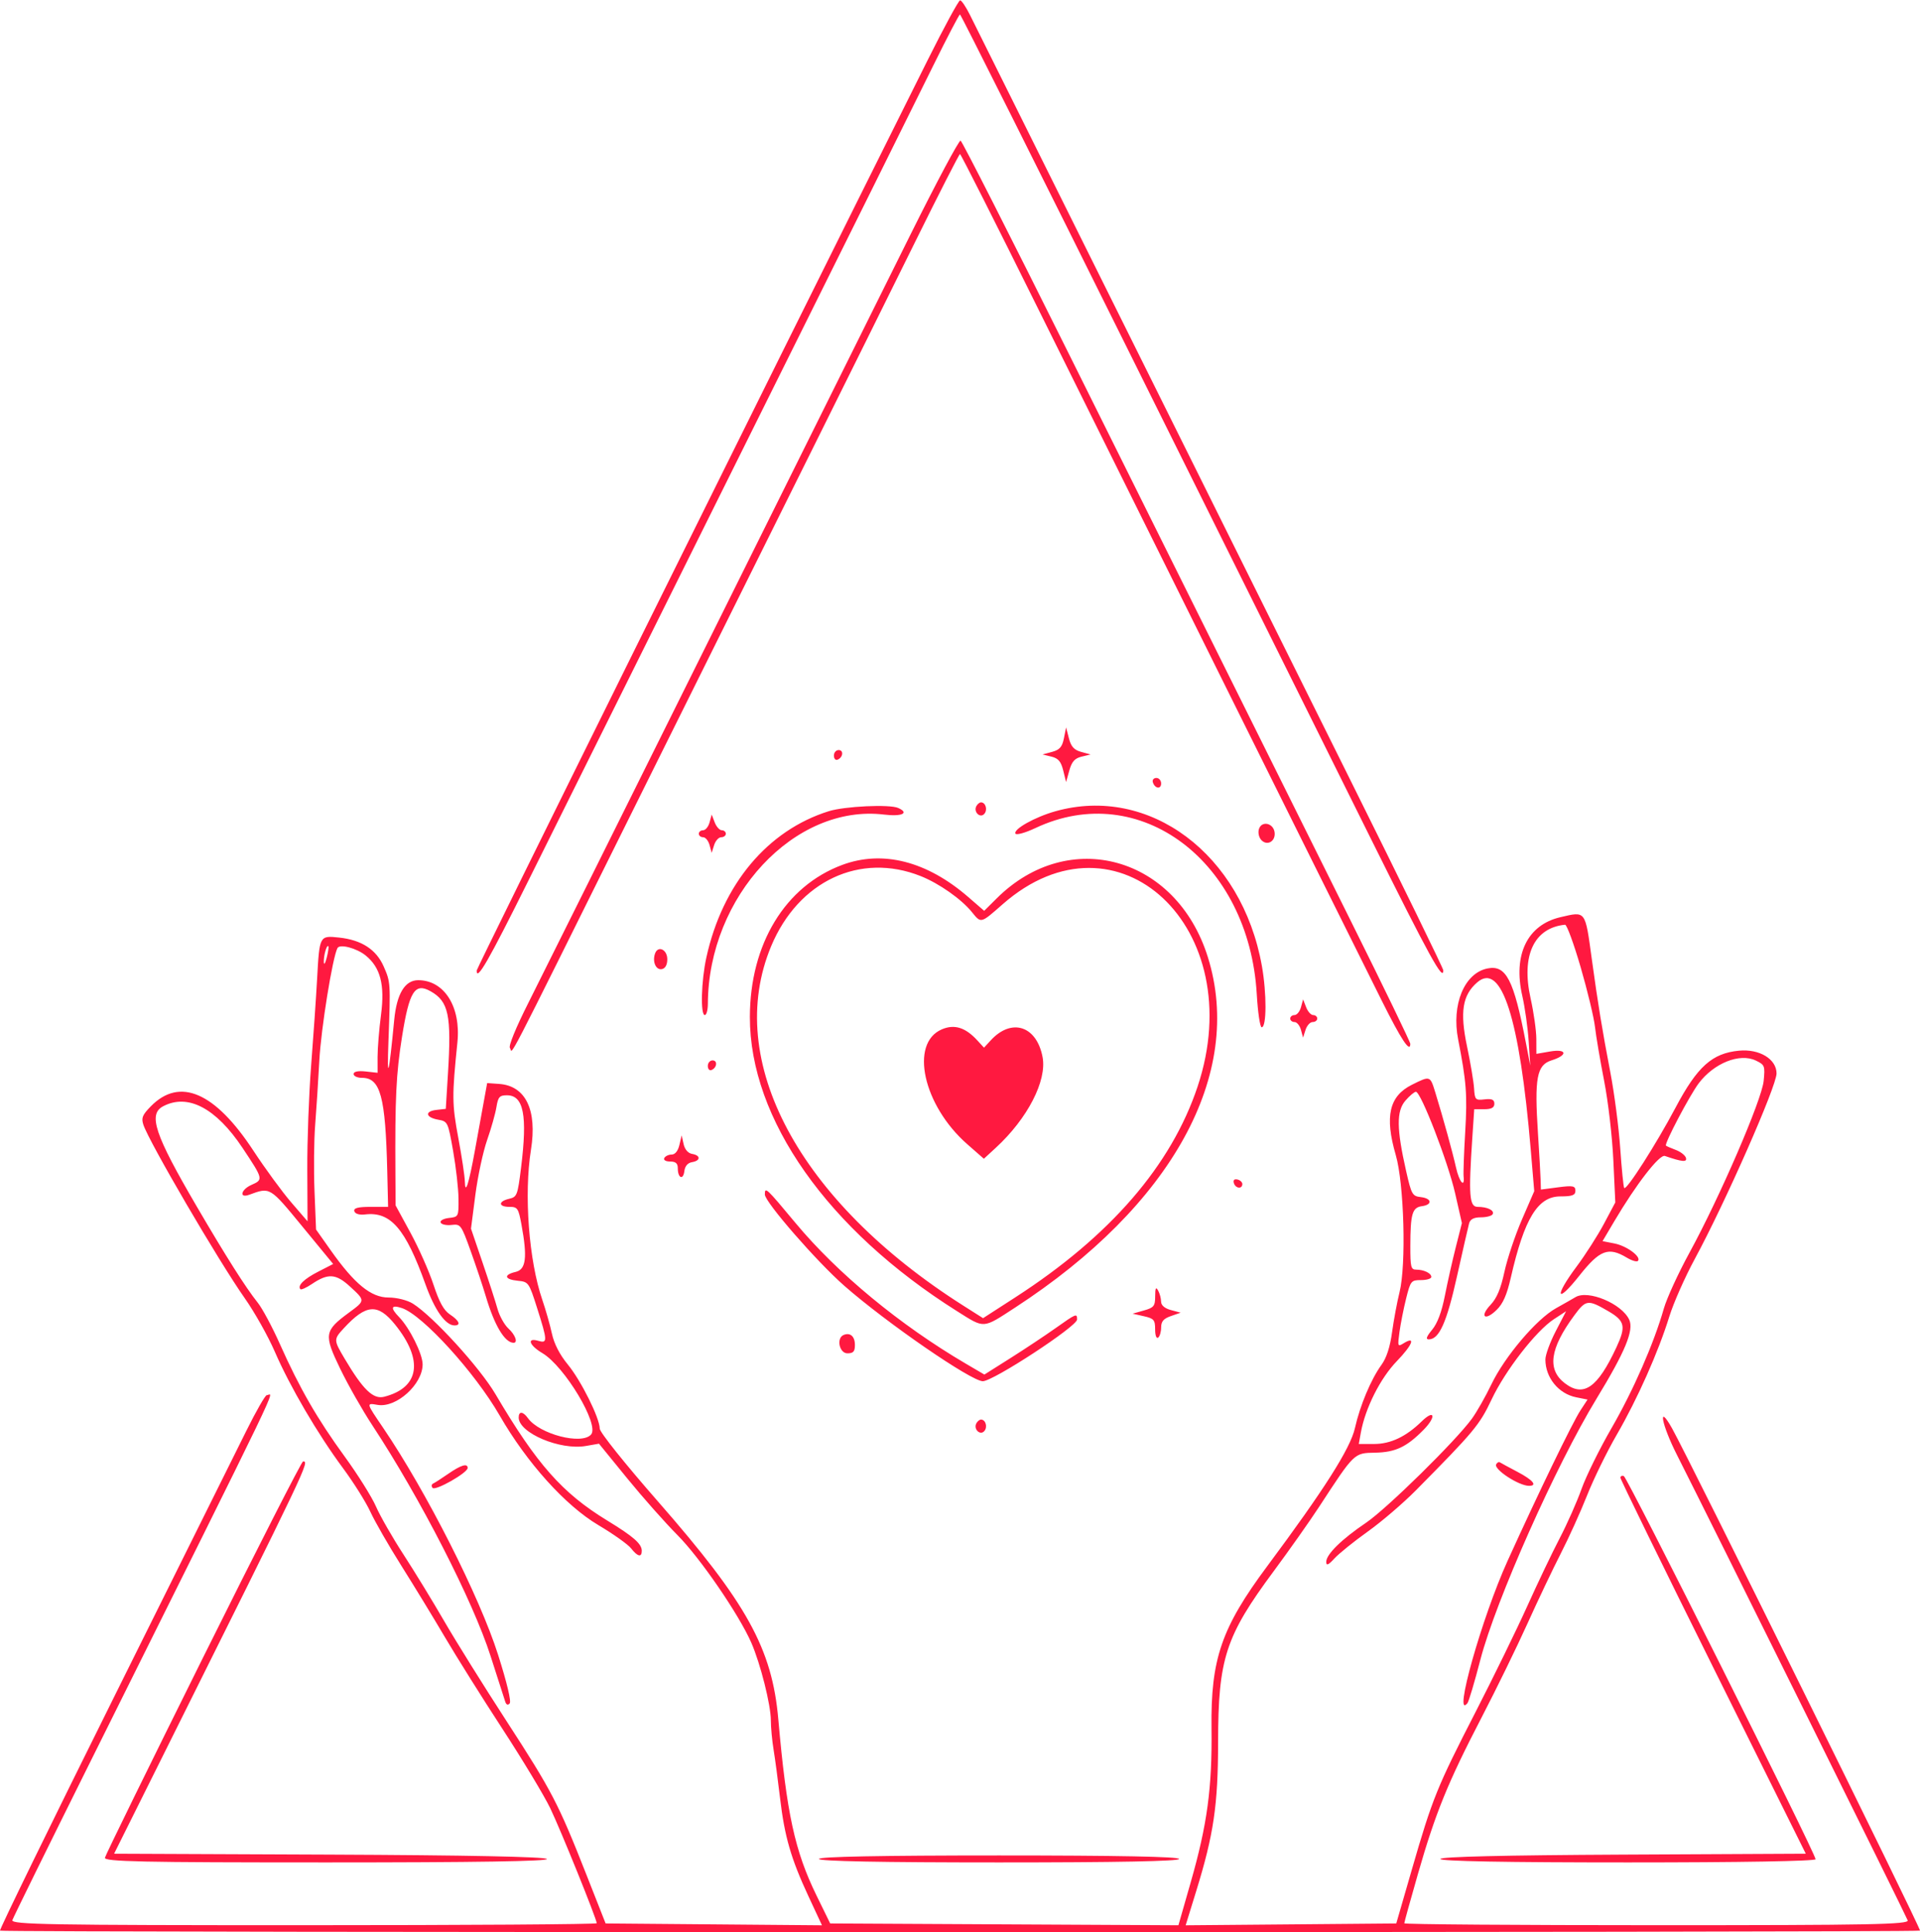 <svg width="654" height="658" viewBox="0 0 654 658" fill="none" xmlns="http://www.w3.org/2000/svg">
<path fill-rule="evenodd" clip-rule="evenodd" d="M315.917 20.599C255.254 142.177 162.362 329.668 162.362 330.529C162.362 334.249 166.359 327.301 179.976 299.908C188.404 282.953 206.591 246.37 220.393 218.612C234.195 190.855 254.248 150.51 264.957 128.957C275.665 107.404 290.008 78.548 296.829 64.832C303.651 51.117 313.114 32.023 317.859 22.401C322.603 12.779 326.715 4.907 326.996 4.907C327.278 4.907 353.844 57.933 386.034 122.744C418.222 187.555 454.647 260.87 466.977 285.669C487.055 326.047 491.631 334.361 491.631 330.46C491.631 329.821 477.447 300.787 460.11 265.94C442.773 231.093 412.791 170.786 393.484 131.926C374.177 93.065 352.652 49.781 345.651 35.739C338.651 21.697 331.799 7.937 330.427 5.161C329.056 2.385 327.529 0.114 327.035 0.114C326.541 0.114 321.538 9.333 315.917 20.599ZM310.11 79.923C301.245 97.749 269.954 160.693 240.574 219.8C211.196 278.907 183.925 333.68 179.974 341.518C175.716 349.963 173.158 356.219 173.694 356.876C174.87 358.317 169.996 367.734 216.053 275.018C238.438 229.953 265.794 174.913 276.842 152.707C287.89 130.501 303.579 98.864 311.707 82.401C319.835 65.94 326.715 52.464 326.996 52.453C327.278 52.443 339.211 76.065 353.516 104.946C378.362 155.113 455.176 309.744 470.715 340.878C477.323 354.118 480.382 358.73 480.382 355.453C480.382 354.845 471.368 336.231 460.351 314.089C435.078 263.294 410.381 213.631 364.463 121.268C344.503 81.117 327.734 48.097 327.2 47.891C326.665 47.684 318.975 62.099 310.11 79.923ZM362.396 251.43C361.813 254.35 360.948 255.345 358.385 256.041L355.117 256.928L358.148 257.665C360.475 258.231 361.405 259.32 362.156 262.363L363.135 266.326L364.238 262.37C365.076 259.369 366.084 258.234 368.411 257.671L371.478 256.928L368.272 256.055C365.853 255.396 364.832 254.267 364.103 251.444L363.14 247.706L362.396 251.43ZM284.048 257.304C284.048 258.339 284.594 258.974 285.263 258.715C287.159 257.981 287.473 255.425 285.667 255.425C284.776 255.425 284.048 256.27 284.048 257.304ZM392.675 266.335C393.307 268.537 395.509 268.901 395.509 266.804C395.509 265.77 394.781 264.925 393.89 264.925C392.999 264.925 392.452 265.559 392.675 266.335ZM332.565 274.528C331.512 276.509 333.881 278.779 335.292 277.14C336.473 275.77 335.734 273.237 334.154 273.237C333.658 273.237 332.944 273.818 332.565 274.528ZM282.304 276.246C261.447 282.771 246.09 301.109 240.611 326.033C238.85 334.039 238.534 345.674 240.078 345.674C240.64 345.674 241.108 343.938 241.117 341.815C241.286 305.24 270.697 273.695 301.176 277.399C307.222 278.134 309.86 276.887 305.95 275.145C303.016 273.838 287.726 274.55 282.304 276.246ZM359.473 276.275C352.533 278.228 345.098 282.391 345.89 283.88C346.199 284.46 349.268 283.604 352.711 281.979C388.144 265.259 425.454 293.26 428.087 338.549C428.448 344.77 429.202 349.83 429.765 349.83C431.461 349.83 431.495 338.309 429.827 328.942C423.047 290.88 391.497 267.26 359.473 276.275ZM241.693 280.065C241.291 281.535 240.304 282.737 239.498 282.737C238.692 282.737 238.032 283.271 238.032 283.924C238.032 284.578 238.692 285.112 239.498 285.112C240.304 285.112 241.288 286.305 241.687 287.765L242.412 290.416L243.257 287.765C243.722 286.305 244.807 285.112 245.669 285.112C246.53 285.112 247.236 284.578 247.236 283.924C247.236 283.271 246.616 282.737 245.858 282.737C245.1 282.737 244.017 281.535 243.453 280.065L242.424 277.393L241.693 280.065ZM428.835 282.292C428.456 283.438 428.77 285.06 429.546 285.96C431.501 288.231 434.548 286.593 434.165 283.477C433.772 280.284 429.791 279.398 428.835 282.292ZM286.909 294.53C267.453 301.753 255.464 321.475 255.428 346.315C255.378 381.071 281.922 418.768 325.974 446.499C335.512 452.504 334.585 452.561 345.774 445.283C399.259 410.489 423.868 365.747 411.421 325.928C400.711 291.662 364.107 281.478 339.515 305.923L335.235 310.176L329.837 305.496C315.731 293.265 300.674 289.419 286.909 294.53ZM313.62 298.35C319.898 300.853 327.481 306.186 331.068 310.62C334.206 314.499 333.999 314.552 341.514 307.947C380.586 273.61 425.955 316.034 407.923 370.047C398.962 396.887 378.168 420.923 345.857 441.789L334.856 448.893L328.114 444.614C272.037 409.03 246.432 361.13 262.678 322.207C271.946 300.002 293.018 290.134 313.62 298.35ZM531.511 312.341C520.263 314.952 515.327 325.124 518.524 339.101C519.425 343.042 520.407 350.008 520.706 354.58L521.249 362.893L519.764 355.174C515.591 333.486 513.012 328.505 506.63 329.809C498.77 331.416 494.363 342.121 496.681 353.973C499.492 368.349 499.835 372.831 499.087 385.455C498.662 392.639 498.415 399.453 498.539 400.595C498.991 404.765 497.058 402.535 495.963 397.627C494.802 392.41 491.629 380.906 488.922 372.096C487.133 366.273 487.186 366.291 480.934 369.404C473.194 373.257 471.603 380.163 475.428 393.316C478.28 403.123 479.039 430.767 476.711 440.079C475.895 443.345 474.756 449.442 474.18 453.627C473.477 458.742 472.292 462.398 470.566 464.78C466.99 469.716 463.248 478.63 461.521 486.331C459.971 493.243 451.07 507.253 431.685 533.297C416.059 554.29 412.387 564.953 412.67 588.516C412.913 608.829 411.227 621.306 405.569 641.066L401.399 655.628L342.091 655.321L282.782 655.015L278.135 645.515C270.718 630.351 267.935 617.526 265.112 585.491C262.991 561.415 254.432 545.931 224.09 511.274C212.805 498.385 204.287 487.73 204.287 486.503C204.287 482.926 197.918 470.145 193.397 464.652C190.642 461.305 188.746 457.619 187.993 454.145C187.355 451.203 185.884 446.032 184.725 442.655C180.138 429.296 178.429 406.716 180.856 391.559C183.03 377.991 179.062 369.767 170.031 369.122L165.941 368.83L164.644 375.955C163.931 379.874 162.619 387.088 161.727 391.986C159.666 403.315 158.44 407.071 158.341 402.356C158.302 400.548 157.299 393.868 156.111 387.513C153.958 375.999 153.932 373.198 155.803 354.979C157.048 342.87 151.331 333.799 142.457 333.799C137.916 333.799 135.136 338.411 134.274 347.377C132.448 366.378 131.783 368.82 132.314 354.58C133.055 334.675 133.042 334.466 130.693 329.12C128.157 323.347 123.156 320.099 115.548 319.283C108.825 318.561 108.829 318.553 108.023 333.205C107.664 339.736 106.744 353.096 105.978 362.893C105.213 372.689 104.624 388.625 104.671 398.306L104.756 415.908L99.162 409.41C96.084 405.837 90.289 397.916 86.282 391.809C73.228 371.907 61.212 366.716 51.386 376.735C48.493 379.685 48.079 380.705 48.836 383.016C50.748 388.858 74.47 429.445 83.336 442.046C86.72 446.855 91.35 455.089 93.624 460.342C98.754 472.187 108.218 488.345 116.846 499.989C120.452 504.856 124.643 511.535 126.159 514.833C127.674 518.131 132.452 526.44 136.774 533.297C141.097 540.155 147.778 551.11 151.62 557.641C155.462 564.172 164.245 578.169 171.139 588.745C178.032 599.322 185.353 611.469 187.411 615.74C190.966 623.123 203.265 653.534 203.265 654.943C203.265 655.31 158.35 655.609 103.454 655.609C16.576 655.609 3.718 655.386 4.215 653.883C4.529 652.933 16.17 629.288 30.084 601.337C98.785 463.329 93.113 475.11 90.866 475.11C90.349 475.11 87.212 480.587 83.893 487.282C80.574 493.977 60.239 534.886 38.703 578.192C17.167 621.497 -0.249 657.167 0.003 657.459C0.603 658.156 653.398 658.147 653.998 657.449C654.435 656.942 575.209 496.491 569.535 486.392C564.548 477.515 565.945 485.067 571.212 495.456C582.705 518.13 649.301 652.442 649.804 653.961C650.266 655.358 637.298 655.609 564.343 655.609C517.04 655.609 478.337 655.319 478.337 654.965C478.337 654.61 480.443 646.996 483.016 638.044C488.961 617.354 493.139 607.088 504.624 584.953C509.706 575.156 516.756 560.728 520.289 552.891C523.823 545.054 528.934 534.311 531.646 529.02C534.359 523.729 538.388 514.828 540.601 509.241C542.813 503.654 547.371 494.336 550.73 488.535C557.766 476.383 564.88 460.389 568.609 448.335C570.034 443.732 573.934 434.915 577.277 428.741C587.64 409.606 605.136 369.92 605.136 365.548C605.136 360.659 599.303 357.127 592.338 357.798C583.189 358.679 578.16 363.193 570.741 377.184C564.153 389.61 554.022 405.46 553.246 404.559C552.995 404.268 552.385 398.18 551.89 391.03C551.395 383.88 549.875 372.219 548.511 365.118C545.769 350.832 544.286 341.781 542.215 326.674C539.913 309.866 540.245 310.313 531.511 312.341ZM538.4 329.346C540.728 337.347 542.927 346.493 543.288 349.672C543.648 352.851 545.053 361.134 546.409 368.078C547.787 375.141 549.169 387.044 549.544 395.09L550.214 409.475L546.366 416.714C544.25 420.696 540.042 427.276 537.015 431.335C529.308 441.671 530.112 444.342 537.949 434.439C544.928 425.621 547.856 424.51 554.154 428.292C555.865 429.32 557.568 429.809 557.938 429.378C559.131 427.986 554.12 424.279 549.935 423.458L545.868 422.66L549.844 415.933C557.351 403.229 565.263 393.019 567.108 393.654C573.007 395.684 574.713 395.839 574.273 394.306C574.024 393.438 572.468 392.221 570.817 391.601C569.164 390.98 567.656 390.321 567.466 390.134C566.845 389.528 575.543 372.987 578.628 368.907C583.851 362.001 592.593 358.521 598.086 361.164C601.125 362.625 601.25 362.947 600.751 368.084C600.123 374.549 585.813 407.674 575.465 426.614C571.662 433.577 567.736 442.127 566.743 445.614C563.372 457.444 556.361 473.469 548.921 486.345C544.844 493.401 540.251 502.718 538.713 507.048C537.176 511.376 533.831 518.92 531.281 523.812C528.731 528.702 523.756 539.116 520.227 546.954C516.697 554.791 508.772 571.013 502.615 583.002C489.447 608.647 487.94 612.37 480.927 636.609L475.603 655.015L439.733 655.327L403.864 655.639L407.444 644.046C413.431 624.662 414.891 614.727 414.915 593.185C414.948 564.847 417.436 557.207 433.838 535.079C439.163 527.894 446.138 518.008 449.339 513.11C461.428 494.604 461.194 494.831 468.388 494.697C475.331 494.569 479.178 492.746 484.967 486.844C489.335 482.39 488.665 479.737 484.26 484.043C478.955 489.226 473.674 491.735 468.071 491.735H462.836L463.534 487.876C465.053 479.492 470.156 469.364 475.809 463.512C481.195 457.938 482.363 454.796 478.054 457.474C476.094 458.692 476.028 458.503 476.703 453.573C477.094 450.723 478.114 445.586 478.97 442.157C480.458 436.2 480.683 435.923 484.034 435.923C485.963 435.923 487.54 435.446 487.54 434.863C487.54 433.577 485.016 432.361 482.344 432.361C480.602 432.361 480.384 431.461 480.397 424.345C480.415 413.392 481.049 411.196 484.321 410.757C488.005 410.262 487.753 408.101 483.961 407.662C481.077 407.327 480.778 406.796 478.954 398.756C475.696 384.393 475.635 378.392 478.71 374.821C480.141 373.158 481.754 371.799 482.294 371.799C483.988 371.799 493.218 395.671 495.642 406.324L497.96 416.505L495.875 424.73C494.729 429.253 493.056 436.689 492.158 441.253C491.062 446.818 489.634 450.63 487.819 452.831C485.893 455.165 485.559 456.111 486.66 456.111C490.226 456.111 492.765 450.444 496.299 434.597C498.247 425.856 500.096 417.769 500.406 416.626C500.798 415.187 502.033 414.548 504.421 414.548C506.319 414.548 508.126 414.07 508.437 413.486C509.126 412.19 506.655 410.986 503.307 410.986C500.495 410.986 500.194 407.061 501.503 387.533L502.159 377.736H505.587C508.025 377.736 509.014 377.196 509.014 375.866C509.014 374.467 508.175 374.092 505.691 374.381C502.552 374.746 502.353 374.537 502.103 370.611C501.957 368.325 500.88 361.913 499.71 356.361C497.231 344.608 498.144 338.872 503.182 334.531C511.441 327.411 517.629 346.726 521.399 391.392L522.601 405.642L518.399 415.333C516.087 420.664 513.41 428.662 512.447 433.106C511.191 438.919 509.861 442.078 507.715 444.354C503.888 448.413 505.782 449.991 509.786 446.08C511.966 443.949 513.276 440.974 514.62 435.088C519.232 414.914 523.806 407.423 531.511 407.423C535.554 407.423 536.624 407.018 536.624 405.489C536.624 403.836 535.768 403.666 530.744 404.326L524.864 405.099L524.775 401.808C524.726 399.998 524.318 392.856 523.868 385.938C522.639 367.05 523.456 362.67 528.503 361.092C534.189 359.315 533.763 357.066 527.932 358.081L523.331 358.882L523.313 353.762C523.303 350.946 522.425 344.749 521.36 339.991C518.098 325.405 522.516 315.963 533.095 314.906C533.685 314.848 536.073 321.345 538.4 329.346ZM111.287 326.14C110.791 328.067 110.347 328.751 110.299 327.662C110.2 325.45 111.291 321.596 111.837 322.229C112.03 322.454 111.782 324.214 111.287 326.14ZM124.527 325.357C129.586 329.441 131.124 335.345 129.787 345.548C129.136 350.515 128.607 356.999 128.61 359.955L128.617 365.33L124.527 364.877C121.987 364.597 120.436 364.922 120.436 365.737C120.436 366.459 121.729 367.049 123.309 367.049C129.588 367.049 131.304 373.386 131.908 398.815L132.196 410.988L126.231 410.987C121.913 410.986 120.384 411.396 120.693 412.47C120.949 413.361 122.419 413.799 124.37 413.566C133.065 412.528 138.12 418.388 144.938 437.409C148.077 446.164 151.761 451.361 154.831 451.361C157.103 451.361 156.421 449.716 153.29 447.648C151.159 446.24 149.632 443.483 147.653 437.47C146.16 432.934 142.647 425.008 139.846 419.856L134.752 410.49L134.687 399.753C134.529 373.892 134.927 365.659 136.943 353.03C139.413 337.555 141.299 334.554 146.661 337.563C152.815 341.015 153.811 345.71 152.591 365.501L151.845 377.611L148.667 377.97C144.576 378.433 144.939 380.529 149.243 381.299C152.516 381.883 152.594 382.048 154.35 391.986C155.331 397.538 156.154 404.851 156.179 408.239C156.226 414.332 156.191 414.402 152.903 414.77C151.076 414.975 149.81 415.676 150.091 416.33C150.372 416.983 152.042 417.348 153.803 417.144C156.907 416.781 157.103 417.048 160.333 426.05C162.166 431.153 164.481 438.083 165.48 441.447C168.411 451.324 171.886 457.169 174.888 457.272C176.515 457.328 175.543 454.568 173.173 452.403C171.807 451.156 170.135 448.14 169.456 445.701C168.778 443.262 166.47 436.121 164.326 429.831L160.431 418.396L161.914 406.929C162.73 400.624 164.534 392.216 165.922 388.247C167.312 384.278 168.741 379.221 169.098 377.008C169.657 373.549 170.158 372.986 172.676 372.986C178.372 372.986 179.705 379.819 177.486 397.644C176.307 407.118 176.116 407.613 173.395 408.245C169.641 409.117 169.73 410.986 173.525 410.986C176.281 410.986 176.593 411.443 177.616 416.982C179.684 428.184 179.183 432.313 175.655 433.133C171.437 434.112 171.804 435.703 176.353 436.149C180.034 436.509 180.179 436.713 182.946 445.423C186.529 456.703 186.557 457.54 183.325 456.599C179.343 455.437 180.249 458.129 184.734 460.787C192.321 465.281 204.235 485.146 201.352 488.495C198.196 492.159 183.738 488.415 179.808 482.916C178.151 480.598 176.678 480.505 176.678 482.717C176.678 487.973 190.765 493.944 199.555 492.413L204.026 491.635L213.615 503.405C218.89 509.878 226.6 518.584 230.751 522.751C238.454 530.488 251.714 549.811 255.916 559.422C259.039 566.568 262.574 580.632 262.574 585.914C262.574 588.26 262.994 592.744 263.509 595.879C264.023 599.013 265.008 606.387 265.698 612.265C267.239 625.401 269.425 632.965 275.38 645.753L279.982 655.639L243.135 655.326L206.288 655.015L199.741 638.39C190.188 614.131 188.012 609.95 172.505 586.055C164.766 574.13 155.24 558.851 151.335 552.101C147.431 545.352 141.178 535.124 137.439 529.373C133.699 523.622 129.481 516.263 128.065 513.017C126.65 509.772 121.846 502.113 117.392 495.996C108.069 483.192 102.02 472.694 95.361 457.755C92.774 451.952 89.378 445.601 87.814 443.642C83.676 438.457 76.964 427.872 66.963 410.761C52.703 386.361 50.391 379.47 55.551 376.74C63.955 372.293 73.558 377.316 82.598 390.888C89.695 401.542 89.738 401.714 85.669 403.498C82.053 405.083 81.35 408.158 84.902 406.857C92.051 404.237 91.841 404.113 102.966 417.643L113.488 430.441L108.403 433.047C103.561 435.528 101.253 437.791 102.31 439.019C102.577 439.329 104.348 438.534 106.247 437.254C111.762 433.536 114.431 433.714 119.224 438.122C124.476 442.953 124.48 442.869 118.815 447.039C110.459 453.189 110.258 454.481 115.847 466.047C118.501 471.537 123.439 480.23 126.82 485.365C143.127 510.135 161.076 545.149 167.097 563.939C169.545 571.579 171.797 578.586 172.102 579.511C172.444 580.556 173.017 580.773 173.611 580.083C174.205 579.393 172.711 573.125 169.673 563.557C163.392 543.775 145.208 507.874 130.503 486.223C124.659 477.618 124.69 477.75 128.631 478.422C134.998 479.508 143.956 471.436 143.956 464.614C143.956 461.087 139.532 452.21 135.929 448.505C132.84 445.328 133.193 444.223 136.903 445.458C143.941 447.803 161.745 467.356 170.183 482.01C179.468 498.136 192.593 512.712 203.816 519.362C208.899 522.374 213.918 525.94 214.967 527.286C217.163 530.104 218.603 530.441 218.603 528.138C218.603 525.726 215.847 523.305 206.844 517.805C191.509 508.438 182.882 498.686 168.759 474.749C163.389 465.648 147.55 448.296 140.638 443.939C138.78 442.768 135.166 441.861 132.359 441.861C126.402 441.861 120.764 437.263 112.666 425.799L107.654 418.705L107.129 405.642C106.839 398.458 106.941 388.305 107.356 383.08C107.77 377.855 108.408 367.969 108.775 361.111C109.352 350.31 113.275 325.998 114.95 322.853C115.737 321.374 121.439 322.866 124.527 325.357ZM223.093 324.805C222.162 327.62 223.478 330.463 225.503 330.011C226.635 329.758 227.295 328.528 227.295 326.674C227.295 323.289 224.068 321.854 223.093 324.805ZM443.14 343.002C442.738 344.472 441.751 345.674 440.945 345.674C440.139 345.674 439.479 346.208 439.479 346.861C439.479 347.515 440.139 348.049 440.945 348.049C441.751 348.049 442.735 349.242 443.134 350.702L443.859 353.353L444.704 350.702C445.169 349.242 446.254 348.049 447.116 348.049C447.977 348.049 448.683 347.515 448.683 346.861C448.683 346.208 448.063 345.674 447.305 345.674C446.547 345.674 445.465 344.472 444.9 343.002L443.871 340.33L443.14 343.002ZM320.817 350.534C309.741 355.265 314.44 376.466 329.49 389.66L335.129 394.604L339.182 390.877C350.001 380.927 356.652 368.039 355.128 359.982C353.113 349.327 344.566 346.562 337.478 354.273L335.177 356.776L332.876 354.273C328.832 349.873 325.085 348.711 320.817 350.534ZM241.1 362.991C241.1 364.025 241.646 364.661 242.315 364.402C244.211 363.668 244.525 361.111 242.719 361.111C241.828 361.111 241.1 361.957 241.1 362.991ZM231.421 389.908C230.939 391.958 229.955 393.174 228.779 393.174C227.748 393.174 226.62 393.708 226.273 394.361C225.914 395.034 226.774 395.549 228.258 395.549C230.166 395.549 230.874 396.172 230.874 397.853C230.874 401.197 232.714 402.006 233.103 398.832C233.314 397.097 234.248 396.008 235.732 395.762C238.685 395.275 238.712 393.453 235.773 392.96C234.369 392.723 233.264 391.456 232.853 389.611L232.19 386.642L231.421 389.908ZM420.273 402.856C420.804 404.706 423.092 405.029 423.172 403.267C423.202 402.614 422.459 401.896 421.521 401.669C420.454 401.414 419.987 401.858 420.273 402.856ZM260.529 406.774C260.529 409.331 278.22 429.648 287.627 437.896C302.024 450.517 330.836 470.36 334.767 470.36C338.317 470.36 366.877 451.675 366.877 449.351C366.877 447.17 366.645 447.264 359.481 452.338C355.956 454.835 349.075 459.402 344.189 462.487L335.307 468.096L329.026 464.413C306.561 451.244 285.291 433.679 270.966 416.467C260.942 404.423 260.529 404.039 260.529 406.774ZM393.479 441.446C393.466 444.779 393.045 445.306 389.629 446.273L385.794 447.359L389.629 448.226C393.046 448.999 393.464 449.482 393.464 452.672C393.464 454.756 393.891 455.944 394.486 455.517C395.049 455.113 395.509 453.556 395.509 452.056C395.509 450.008 396.336 449.041 398.832 448.176L402.155 447.021L398.832 446.127C396.727 445.562 395.503 444.508 395.493 443.251C395.484 442.16 395.031 440.465 394.486 439.486C393.731 438.127 393.491 438.594 393.479 441.446ZM536.624 441.744C535.78 442.256 532.789 443.959 529.977 445.529C523.349 449.227 512.535 461.979 507.992 471.454C506.023 475.56 503.043 480.809 501.369 483.119C495.909 490.651 472.39 513.768 465.327 518.543C456.994 524.177 451.75 529.32 451.75 531.862C451.75 533.294 452.421 533.015 454.562 530.691C456.11 529.014 461.207 524.907 465.891 521.564C470.576 518.221 477.938 511.918 482.253 507.559C502.11 487.49 503.973 485.256 508.073 476.58C512.752 466.679 523.205 453.215 529.298 449.237L533.45 446.529L529.924 453.327C527.985 457.068 526.398 461.396 526.398 462.947C526.398 469.141 530.876 474.639 536.899 475.839L540.753 476.609L538.329 480.313C535.608 484.472 524.084 508.262 513.526 531.516C504.778 550.786 494.819 586.08 499.842 580.01C500.295 579.463 502.275 572.818 504.242 565.243C509.473 545.105 529.995 498.992 543.826 476.298C553.602 460.258 556.606 452.999 554.955 449.414C552.433 443.943 540.93 439.129 536.624 441.744ZM547.801 446.498C553.507 449.818 553.924 451.661 550.587 458.832C544.181 472.6 539.426 475.919 533.054 471.071C526.921 466.404 527.901 459.26 536.226 447.965C540.206 442.566 540.893 442.479 547.801 446.498ZM134.564 451.064C144.345 463.174 142.927 472.576 130.854 475.655C127.123 476.607 123.666 473.27 117.365 462.636C113.621 456.317 113.616 456.109 117.113 452.318C124.718 444.069 128.684 443.784 134.564 451.064ZM287.372 454.604C284.805 455.643 285.87 460.86 288.65 460.86C290.664 460.86 291.206 460.258 291.206 458.019C291.206 455.098 289.625 453.69 287.372 454.604ZM332.565 484.714C331.512 486.694 333.881 488.965 335.292 487.326C336.473 485.956 335.734 483.423 334.154 483.423C333.658 483.423 332.944 484.003 332.565 484.714ZM69.222 564.344C50.99 601.014 35.926 631.74 35.744 632.625C35.468 633.968 47.989 634.234 111.363 634.234C161.655 634.234 186.969 633.835 186.297 633.055C185.648 632.301 158.829 631.765 112.073 631.571L38.865 631.265L55.44 598.016C105.34 497.913 105.455 497.673 103.222 497.673C102.754 497.673 87.453 527.675 69.222 564.344ZM509.628 498.668C508.73 500.355 517.342 505.985 520.822 505.985C523.801 505.985 522.184 504.016 516.939 501.255C513.986 499.702 511.268 498.232 510.898 497.989C510.528 497.746 509.956 498.051 509.628 498.668ZM152.647 501.92C150.398 503.48 148.097 504.959 147.535 505.208C146.972 505.457 146.884 506.12 147.339 506.685C148.257 507.82 159.294 501.558 159.294 499.902C159.294 498.205 157.003 498.901 152.647 501.92ZM551.963 503.235C551.963 503.789 566.167 532.824 583.529 567.755L615.096 631.265L552.852 631.572C512.536 631.77 490.608 632.292 490.608 633.056C490.608 633.823 512.924 634.234 554.519 634.234C592.713 634.234 618.43 633.795 618.43 633.143C618.43 631.201 554.334 503.142 553.128 502.676C552.487 502.427 551.963 502.679 551.963 503.235ZM278.935 633.047C278.935 633.826 300.069 634.234 340.29 634.234C380.511 634.234 401.644 633.826 401.644 633.047C401.644 632.268 380.511 631.859 340.29 631.859C300.069 631.859 278.935 632.268 278.935 633.047Z" fill="#FF1940"/>
</svg>
